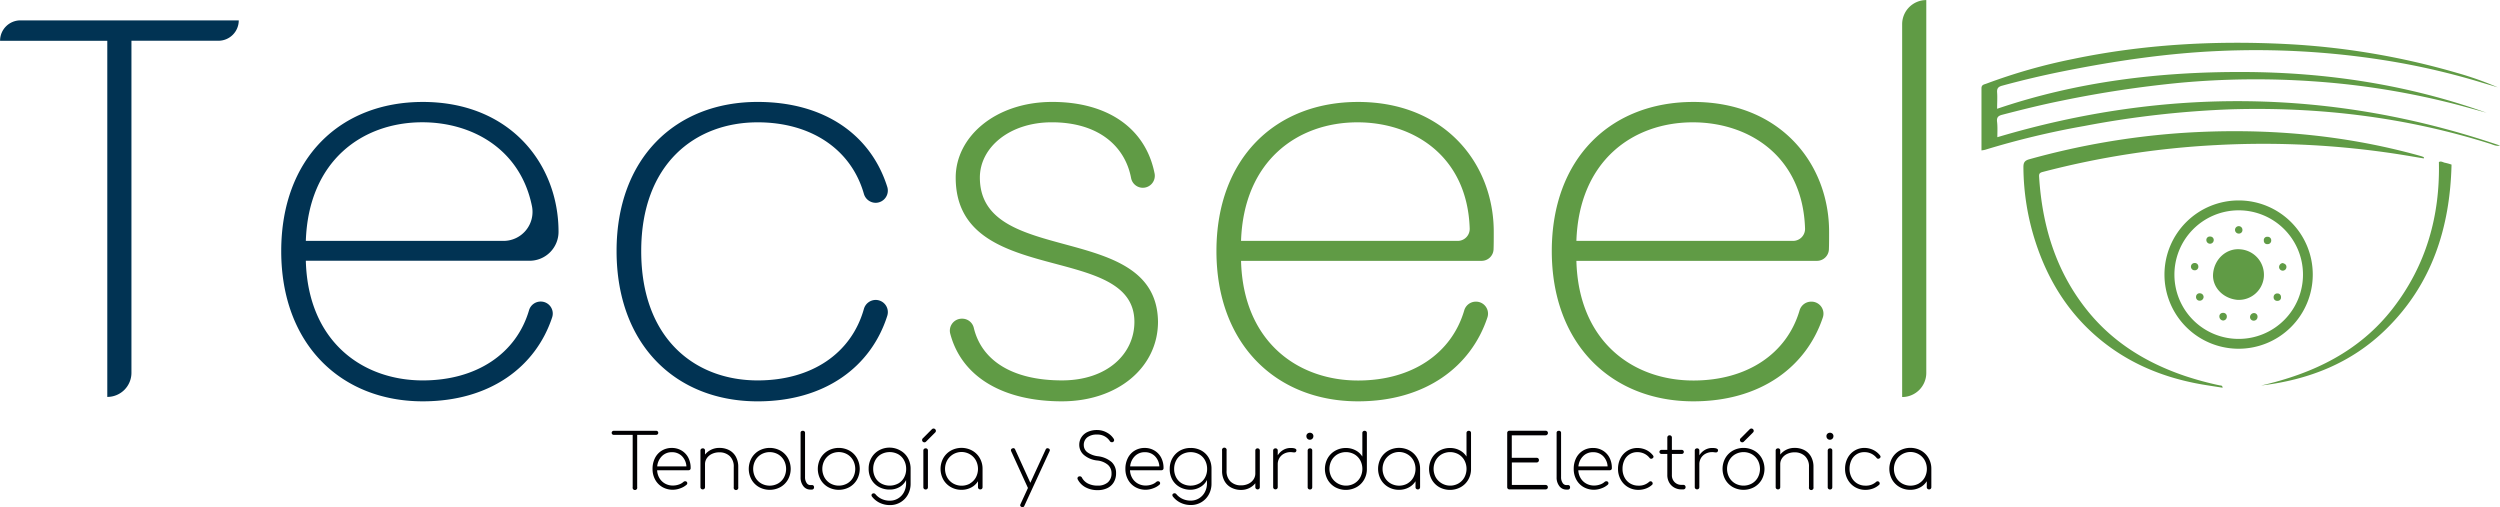 <svg id="Capa_5" data-name="Capa 5" xmlns="http://www.w3.org/2000/svg" viewBox="0 0 1077.24 218.55"><title>logo-tecseel</title><path d="M18.75,465.75h94.1a8.78,8.78,0,0,1-8.78,8.78H66.61V617.65A10.4,10.4,0,0,1,56.2,628h0V474.54H10A8.78,8.78,0,0,1,18.75,465.75Z" transform="translate(-9.97 -456.97)" fill="#013353"/><path d="M192.15,629.9c-35.14,0-61-24.51-61-64.73,0-40,25.43-64.27,61-64.27,37.68,0,58.49,26.82,58.49,55.95h0a12.48,12.48,0,0,1-12.48,12.48H141.75c0.92,34.91,24.51,51.56,50.4,51.56,23.19,0,40.29-11.58,45.76-30.17a5.22,5.22,0,0,1,5-3.81H243a5.17,5.17,0,0,1,4.89,6.8C240.89,614.91,221.26,629.9,192.15,629.9Zm-50.4-69.13h85.19a12.5,12.5,0,0,0,12.24-15c-5-24.58-25.8-36.11-47.26-36.11C166.26,509.68,142.91,526.09,141.75,560.77Z" transform="translate(-9.97 -456.97)" fill="#013353"/><path d="M336.42,500.89c29,0,48.84,14.34,55.86,36.58a5.28,5.28,0,0,1-5,6.89h0a5.32,5.32,0,0,1-5.08-3.92c-5.5-19.17-22.78-30.76-45.76-30.76-26.82,0-50.17,17.8-50.17,55.49,0,37.92,23.35,55.72,50.17,55.72,23,0,40.29-11.4,45.77-30.76a5.3,5.3,0,0,1,5.07-3.92h0a5.25,5.25,0,0,1,5,6.88c-7,21.95-26.86,36.82-55.83,36.82-35.37,0-60.8-24.51-60.8-64.73C275.62,525.17,301,500.89,336.42,500.89Z" transform="translate(-9.97 -456.97)" fill="#013353"/><path d="M467.51,629.9c-24.82,0-43.06-10.16-48.08-29.13a5.16,5.16,0,0,1,5-6.48h0.14a5.13,5.13,0,0,1,5,3.93c3.27,13.75,16.15,22.66,38,22.66,19.65,0,31.21-11.56,31.21-25.2,0-34.68-77-14.56-77-62.19,0-17.57,17.11-32.6,41.62-32.6,23.72,0,40.19,11.24,44.07,30.79a5.17,5.17,0,0,1-5.06,6.2h0a5.15,5.15,0,0,1-5.06-4.21c-2.6-13.68-14-24-34.16-24-18.26,0-31,10.87-31,23.81,0,38.84,76.29,18.26,76.76,62.19C508.89,615.33,491.56,629.9,467.51,629.9Z" transform="translate(-9.97 -456.97)" fill="#609b45"/><path d="M595.13,629.9c-35.14,0-61-24.51-61-64.73,0-40,25.43-64.27,61-64.27,37.68,0,58.49,26.82,58.49,55.95,0,3.15,0,5.4-.08,7.52a5.16,5.16,0,0,1-5.15,5H544.73c0.92,34.91,24.51,51.56,50.4,51.56,23.19,0,40.29-11.58,45.76-30.17a5.22,5.22,0,0,1,5-3.81H646a5.17,5.17,0,0,1,4.89,6.8C643.87,614.91,624.24,629.9,595.13,629.9Zm-50.4-69.13H638.1a5.17,5.17,0,0,0,5.16-5.32c-1-31.24-24.26-45.77-48.36-45.77C569.24,509.68,545.89,526.09,544.73,560.77Z" transform="translate(-9.97 -456.97)" fill="#609b45"/><path d="M739.63,629.9c-35.14,0-61-24.51-61-64.73,0-40,25.43-64.27,61-64.27,37.68,0,58.49,26.82,58.49,55.95,0,3.15,0,5.4-.08,7.52a5.16,5.16,0,0,1-5.15,5H689.23c0.92,34.91,24.51,51.56,50.4,51.56,23.19,0,40.29-11.58,45.76-30.17a5.22,5.22,0,0,1,5-3.81h0.15a5.17,5.17,0,0,1,4.89,6.8C788.37,614.91,768.75,629.9,739.63,629.9Zm-50.4-69.13h93.37a5.17,5.17,0,0,0,5.16-5.32c-1-31.24-24.26-45.77-48.36-45.77C713.74,509.68,690.39,526.09,689.23,560.77Z" transform="translate(-9.97 -456.97)" fill="#609b45"/><path d="M840,457h0V617.65a10.4,10.4,0,0,1-10.4,10.4h0V467.37A10.4,10.4,0,0,1,840,457Z" transform="translate(-9.97 -456.97)" fill="#609b45"/><path d="M870.62,516.09c72.75-21.67,144.87-20.84,216.59,3.6-1.6.4-3-.39-4.46-0.84-36.35-11.44-73.61-15.9-111.62-14.77a418.37,418.37,0,0,0-63,7.17,358.79,358.79,0,0,0-42.83,10.27,13.54,13.54,0,0,1-1.52.26c0-9,0-17.91,0-26.79,0-1.58,1.22-1.62,2.18-2a243.08,243.08,0,0,1,37.21-10.59c30.17-6.29,60.7-8,91.41-6.48a321.17,321.17,0,0,1,74,12.43,142.25,142.25,0,0,1,17.69,6.26c-2.87-.85-5.74-1.69-8.6-2.56a309.6,309.6,0,0,0-40.55-9.17,354.49,354.49,0,0,0-71.11-3.94c-22.62,1-44.94,4.31-67.11,8.76q-13.2,2.65-26.2,6.19c-1.75.47-2.31,1.2-2.18,2.95,0.16,2.18,0,4.39,0,7,34.47-11.71,69.84-15.95,105.83-15.85s71.1,5.42,105.08,17.56c-3.84-1.05-7.68-2.13-11.52-3.16a336.59,336.59,0,0,0-63.48-10.4,356.71,356.71,0,0,0-57.07.65,480.24,480.24,0,0,0-50.89,7.69c-8.64,1.73-17.19,3.87-25.72,6.08-1.62.42-2.44,1-2.27,2.89C870.77,511.57,870.62,513.87,870.62,516.09Z" transform="translate(-9.97 -456.97)" fill="#609b45"/><path d="M1054.38,525.24c-3.4-.57-6.79-1.16-10.2-1.7a379.74,379.74,0,0,0-79.2-4.06,370.22,370.22,0,0,0-74.81,11.58c-1.24.32-1.64,0.73-1.56,2,1.31,21.09,7.15,40.56,20.48,57.33,11.08,13.94,25.58,22.87,42.26,28.54a137.82,137.82,0,0,0,15.14,4.11c0.43,0.09,1.08-.13,1.2,1-3.92-.64-7.75-1.16-11.54-1.91-14.46-2.85-27.79-8.33-39.48-17.45-14.61-11.4-24.11-26.3-29.72-43.8A106.47,106.47,0,0,1,881.85,529c0-2,.55-2.86,2.59-3.42a328.67,328.67,0,0,1,65.86-11.33c34.55-2.26,68.61.48,102.05,9.75,0.49,0.13,1,.29,1.45.45,0.21,0.07.42,0.18,0.62,0.27Z" transform="translate(-9.97 -456.97)" fill="#609b45"/><path d="M1006.53,575.41a31.95,31.95,0,1,1-31.8-32.07A31.9,31.9,0,0,1,1006.53,575.41ZM974.68,603a27.7,27.7,0,1,0-27.76-27.46A27.65,27.65,0,0,0,974.68,603Z" transform="translate(-9.97 -456.97)" fill="#609b45"/><path d="M984.29,623.08c22.42-5.14,42.36-14.62,56.79-33.28,14.31-18.51,20.32-39.77,19.8-63,1-.58,1.83.2,2.7,0.32a21.62,21.62,0,0,1,2.75.78c-0.66,27.13-8.39,51.45-28.15,70.85C1023.27,613.41,1004.81,620.65,984.29,623.08Z" transform="translate(-9.97 -456.97)" fill="#609b45"/><path d="M974,586.17c-6.32-.6-11-5.7-10.4-11.44,0.62-6.34,5.9-10.94,11.84-10.32a11,11,0,0,1,10,12.06A10.83,10.83,0,0,1,974,586.17Z" transform="translate(-9.97 -456.97)" fill="#609b45"/><path d="M981,595.14a1.54,1.54,0,0,1-1.5-1.57,1.74,1.74,0,0,1,1.79-1.7,1.52,1.52,0,0,1,1.43,1.73A1.61,1.61,0,0,1,981,595.14Z" transform="translate(-9.97 -456.97)" fill="#609b45"/><path d="M967.89,595.08a1.71,1.71,0,0,1-1.59-1.6,1.48,1.48,0,0,1,1.45-1.69,1.53,1.53,0,0,1,1.75,1.66A1.63,1.63,0,0,1,967.89,595.08Z" transform="translate(-9.97 -456.97)" fill="#609b45"/><path d="M974.34,554.45a1.57,1.57,0,0,1,1.88,1.48,1.5,1.5,0,0,1-1.49,1.69A1.6,1.6,0,0,1,974.34,554.45Z" transform="translate(-9.97 -456.97)" fill="#609b45"/><path d="M993.56,570.32c1,0.28,1.68.75,1.62,1.77a1.58,1.58,0,1,1-3.16-.15A1.76,1.76,0,0,1,993.56,570.32Z" transform="translate(-9.97 -456.97)" fill="#609b45"/><path d="M963.85,560.57a1.59,1.59,0,0,1-3.17-.11,1.46,1.46,0,0,1,1.62-1.56A1.48,1.48,0,0,1,963.85,560.57Z" transform="translate(-9.97 -456.97)" fill="#609b45"/><path d="M991.19,583.42a1.5,1.5,0,0,1,1.65,1.58,1.43,1.43,0,0,1-1.55,1.6,1.48,1.48,0,0,1-1.62-1.56A1.52,1.52,0,0,1,991.19,583.42Z" transform="translate(-9.97 -456.97)" fill="#609b45"/><path d="M959.49,585a1.67,1.67,0,0,1-1.73,1.54,1.54,1.54,0,0,1-1.52-1.69,1.5,1.5,0,0,1,1.7-1.5A1.6,1.6,0,0,1,959.49,585Z" transform="translate(-9.97 -456.97)" fill="#609b45"/><path d="M957.23,571.81a1.52,1.52,0,0,1-1.56,1.63,1.57,1.57,0,1,1-.12-3.14A1.51,1.51,0,0,1,957.23,571.81Z" transform="translate(-9.97 -456.97)" fill="#609b45"/><path d="M988.63,560.52a1.53,1.53,0,0,1-1.55,1.65,1.44,1.44,0,0,1-1.63-1.52A1.42,1.42,0,0,1,987,559,1.5,1.5,0,0,1,988.63,560.52Z" transform="translate(-9.97 -456.97)" fill="#609b45"/><path d="M293.34,642.84a0.87,0.87,0,0,1-.63,1.5h-8.18v22.54a1,1,0,1,1-1.94,0V644.35h-8.18a0.87,0.87,0,1,1,0-1.75h18.3A0.85,0.85,0,0,1,293.34,642.84Z" transform="translate(-9.97 -456.97)" fill="#010002"/><path d="M303.68,651.12a7.69,7.69,0,0,1,2.89,3.09,9.54,9.54,0,0,1,1,4.49,0.86,0.86,0,0,1-.26.66,1,1,0,0,1-.68.24H293.13a7.21,7.21,0,0,0,1,3.41,6.4,6.4,0,0,0,2.42,2.34,6.89,6.89,0,0,0,3.4.84,7.81,7.81,0,0,0,2.54-.44,5.41,5.41,0,0,0,2-1.15,1.08,1.08,0,0,1,.68-0.26,0.85,0.85,0,0,1,.65,1.49,8.18,8.18,0,0,1-2.7,1.55,9.19,9.19,0,0,1-3.18.62,8.92,8.92,0,0,1-4.54-1.15,8.17,8.17,0,0,1-3.12-3.2,9.45,9.45,0,0,1-1.13-4.64,10.11,10.11,0,0,1,1.05-4.67,7.82,7.82,0,0,1,2.94-3.2,8.15,8.15,0,0,1,4.32-1.15A8,8,0,0,1,303.68,651.12Zm-8.47,2.38a7.12,7.12,0,0,0-2.05,4.43h12.58a6.75,6.75,0,0,0-1.94-4.43,5.94,5.94,0,0,0-4.33-1.68A5.87,5.87,0,0,0,295.21,653.5Z" transform="translate(-9.97 -456.97)" fill="#010002"/><path d="M324.12,650.91a7,7,0,0,1,2.91,2.83,8.9,8.9,0,0,1,1.05,4.45v8.7a1,1,0,1,1-1.94,0v-8.7a6.11,6.11,0,0,0-1.73-4.69,6.34,6.34,0,0,0-4.51-1.62,7.23,7.23,0,0,0-3.12.66,5.42,5.42,0,0,0-2.21,1.84,4.51,4.51,0,0,0-.81,2.6v9.89a1,1,0,0,1-.26.7,0.93,0.93,0,0,1-.71.27,0.94,0.94,0,0,1-1-1V651.14a0.93,0.93,0,0,1,.27-0.71,1,1,0,0,1,.7-0.26,0.89,0.89,0,0,1,1,1v1.68a7.69,7.69,0,0,1,2.68-2.12,7.9,7.9,0,0,1,3.46-.76A9,9,0,0,1,324.12,650.91Z" transform="translate(-9.97 -456.97)" fill="#010002"/><path d="M346.25,651.15a8.56,8.56,0,0,1,3.25,3.25,9.58,9.58,0,0,1,0,9.21,8.55,8.55,0,0,1-3.25,3.25,9.58,9.58,0,0,1-9.21,0,8.54,8.54,0,0,1-3.25-3.25,9.58,9.58,0,0,1,0-9.21,8.56,8.56,0,0,1,3.25-3.25A9.58,9.58,0,0,1,346.25,651.15ZM338,652.74a7,7,0,0,0-2.55,2.6,7.72,7.72,0,0,0,0,7.37A6.84,6.84,0,0,0,338,665.3a7.46,7.46,0,0,0,7.24,0,6.72,6.72,0,0,0,2.54-2.59,7.83,7.83,0,0,0,0-7.37,6.85,6.85,0,0,0-2.54-2.6A7.35,7.35,0,0,0,338,652.74Z" transform="translate(-9.97 -456.97)" fill="#010002"/><path d="M355.16,642.86a1,1,0,0,1,.7-0.26,0.89,0.89,0,0,1,1,1v18.95a4.35,4.35,0,0,0,.63,2.44,1.89,1.89,0,0,0,1.63,1h0.81a0.74,0.74,0,0,1,.58.26,1,1,0,0,1,.23.71,1,1,0,0,1-.26.7,0.93,0.93,0,0,1-.71.27h-0.65a3.69,3.69,0,0,1-3-1.49,6,6,0,0,1-1.18-3.85V643.57A0.93,0.93,0,0,1,355.16,642.86Z" transform="translate(-9.97 -456.97)" fill="#010002"/><path d="M376,651.15a8.56,8.56,0,0,1,3.25,3.25,9.58,9.58,0,0,1,0,9.21,8.55,8.55,0,0,1-3.25,3.25,9.58,9.58,0,0,1-9.21,0,8.54,8.54,0,0,1-3.25-3.25,9.58,9.58,0,0,1,0-9.21,8.56,8.56,0,0,1,3.25-3.25A9.58,9.58,0,0,1,376,651.15Zm-8.21,1.58a7,7,0,0,0-2.55,2.6,7.72,7.72,0,0,0,0,7.37,6.84,6.84,0,0,0,2.55,2.59,7.46,7.46,0,0,0,7.24,0,6.72,6.72,0,0,0,2.54-2.59,7.83,7.83,0,0,0,0-7.37,6.85,6.85,0,0,0-2.54-2.6A7.35,7.35,0,0,0,367.75,652.74Z" transform="translate(-9.97 -456.97)" fill="#010002"/><path d="M398,651.14a8.28,8.28,0,0,1,3.2,3.22,9.41,9.41,0,0,1,1.15,4.67v6.34a9.6,9.6,0,0,1-1.16,4.7,8.67,8.67,0,0,1-7.73,4.54,10,10,0,0,1-4.48-1,9.25,9.25,0,0,1-3.22-2.6,1,1,0,0,1-.26-0.65,0.71,0.71,0,0,1,.32-0.62,1,1,0,0,1,.58-0.19,1,1,0,0,1,.84.42,7.58,7.58,0,0,0,2.63,2,8.24,8.24,0,0,0,3.57.74,6.68,6.68,0,0,0,3.56-1,6.83,6.83,0,0,0,2.49-2.67,8,8,0,0,0,.91-3.8v-1.42a7,7,0,0,1-2.8,3,8.25,8.25,0,0,1-4.28,1.1,9.41,9.41,0,0,1-4.67-1.15,8.26,8.26,0,0,1-3.22-3.2,9.31,9.31,0,0,1-1.16-4.67,9.13,9.13,0,0,1,1.2-4.66,8.56,8.56,0,0,1,3.27-3.23,9.21,9.21,0,0,1,4.59-1.16A9.31,9.31,0,0,1,398,651.14Zm-1,14.18a6.53,6.53,0,0,0,2.52-2.55,7.57,7.57,0,0,0,.91-3.73,7.67,7.67,0,0,0-.91-3.75A6.5,6.5,0,0,0,397,652.7a7.76,7.76,0,0,0-7.34,0,6.49,6.49,0,0,0-2.52,2.57,7.66,7.66,0,0,0-.91,3.75,7.57,7.57,0,0,0,.91,3.73,6.52,6.52,0,0,0,2.52,2.55A7.76,7.76,0,0,0,397,665.31Z" transform="translate(-9.97 -456.97)" fill="#010002"/><path d="M412.24,641.63a1,1,0,0,1,1,1,0.93,0.93,0,0,1-.29.68l-4,4a0.88,0.88,0,0,1-.65.26,1,1,0,0,1-1-1,1,1,0,0,1,.23-0.65l4-4A1,1,0,0,1,412.24,641.63Zm-4.12,8.79a1,1,0,0,1,.69-0.26,0.9,0.9,0,0,1,1,1v15.75a1,1,0,0,1-.26.7,0.93,0.93,0,0,1-.71.27,0.94,0.94,0,0,1-1-1V651.14A0.93,0.93,0,0,1,408.11,650.43Z" transform="translate(-9.97 -456.97)" fill="#010002"/><path d="M428.92,651.15a8.56,8.56,0,0,1,3.25,3.25,9.17,9.17,0,0,1,1.18,4.62v7.86a1,1,0,0,1-.26.7,0.93,0.93,0,0,1-.71.27,0.94,0.94,0,0,1-1-1v-2.52a7.53,7.53,0,0,1-2.93,2.7,8.73,8.73,0,0,1-4.15,1,9.16,9.16,0,0,1-4.62-1.18,8.54,8.54,0,0,1-3.25-3.25,9.58,9.58,0,0,1,0-9.21,8.56,8.56,0,0,1,3.25-3.25A9.58,9.58,0,0,1,428.92,651.15Zm-1,14.14a6.72,6.72,0,0,0,2.54-2.59,7.83,7.83,0,0,0,0-7.37,6.85,6.85,0,0,0-2.54-2.6,7.1,7.1,0,0,0-9.8,2.6,7.72,7.72,0,0,0,0,7.37,6.84,6.84,0,0,0,2.55,2.59A7.46,7.46,0,0,0,428,665.3Z" transform="translate(-9.97 -456.97)" fill="#010002"/><path d="M462.35,650.94a1.48,1.48,0,0,1-.13.45l-10.86,23.54a0.86,0.86,0,0,1-.74.58,1.3,1.3,0,0,1-.45-0.1,0.82,0.82,0,0,1-.61-0.74,1.48,1.48,0,0,1,.13-0.45l3.23-7a1.24,1.24,0,0,1-.13-0.23l-7.08-15.52a1.14,1.14,0,0,1-.13-0.52,0.81,0.81,0,0,1,.55-0.74,1.15,1.15,0,0,1,.52-0.13,0.81,0.81,0,0,1,.74.55L453.94,665l6.6-14.32a0.86,0.86,0,0,1,.74-0.58,1.14,1.14,0,0,1,.45.1A0.82,0.82,0,0,1,462.35,650.94Z" transform="translate(-9.97 -456.97)" fill="#010002"/><path d="M487,643.41a7.76,7.76,0,0,1,2.91,2.72,1,1,0,0,1,.13.52,0.81,0.81,0,0,1-.15.47,1,1,0,0,1-.4.34,0.91,0.91,0,0,1-.39.06,1,1,0,0,1-.91-0.49,6.27,6.27,0,0,0-5.53-2.81,6.5,6.5,0,0,0-4.19,1.21,4.1,4.1,0,0,0-1.5,3.38,3.79,3.79,0,0,0,1.49,3,9.72,9.72,0,0,0,4.59,1.75A11,11,0,0,1,489,656.1a6.4,6.4,0,0,1,1.88,4.8,7.42,7.42,0,0,1-1,3.88,6.45,6.45,0,0,1-2.78,2.52,9.39,9.39,0,0,1-4.15.87,10.64,10.64,0,0,1-5.27-1.25,8,8,0,0,1-3.33-3.41,0.86,0.86,0,0,1-.1-0.39,0.85,0.85,0,0,1,.27-0.65,1,1,0,0,1,.73-0.26,1,1,0,0,1,.94.61,6,6,0,0,0,2.6,2.51,9,9,0,0,0,4.15.89,6.46,6.46,0,0,0,4.38-1.39,4.94,4.94,0,0,0,1.6-3.94,4.73,4.73,0,0,0-1.57-3.64,8.42,8.42,0,0,0-4.64-1.86,10.54,10.54,0,0,1-5.64-2.34,5.73,5.73,0,0,1-2.05-4.45,5.86,5.86,0,0,1,1-3.31,6.25,6.25,0,0,1,2.68-2.23,9.49,9.49,0,0,1,4-.79A8.56,8.56,0,0,1,487,643.41Z" transform="translate(-9.97 -456.97)" fill="#010002"/><path d="M507.44,651.12a7.69,7.69,0,0,1,2.89,3.09,9.54,9.54,0,0,1,1,4.49,0.86,0.86,0,0,1-.26.66,1,1,0,0,1-.68.24H496.88a7.21,7.21,0,0,0,1,3.41,6.4,6.4,0,0,0,2.42,2.34,6.89,6.89,0,0,0,3.4.84,7.81,7.81,0,0,0,2.54-.44,5.41,5.41,0,0,0,2-1.15,1.08,1.08,0,0,1,.68-0.26,0.85,0.85,0,0,1,.65,1.49,8.18,8.18,0,0,1-2.7,1.55,9.19,9.19,0,0,1-3.18.62,8.92,8.92,0,0,1-4.54-1.15,8.17,8.17,0,0,1-3.12-3.2,9.45,9.45,0,0,1-1.13-4.64,10.11,10.11,0,0,1,1.05-4.67,7.82,7.82,0,0,1,2.94-3.2,8.15,8.15,0,0,1,4.32-1.15A8,8,0,0,1,507.44,651.12ZM499,653.5a7.12,7.12,0,0,0-2.05,4.43h12.58a6.75,6.75,0,0,0-1.94-4.43,5.94,5.94,0,0,0-4.33-1.68A5.87,5.87,0,0,0,499,653.5Z" transform="translate(-9.97 -456.97)" fill="#010002"/><path d="M527.68,651.14a8.28,8.28,0,0,1,3.2,3.22A9.41,9.41,0,0,1,532,659v6.34a9.6,9.6,0,0,1-1.16,4.7,8.67,8.67,0,0,1-7.73,4.54,10,10,0,0,1-4.48-1,9.25,9.25,0,0,1-3.22-2.6,1,1,0,0,1-.26-0.65,0.71,0.71,0,0,1,.32-0.62,1,1,0,0,1,.58-0.19,1,1,0,0,1,.84.42,7.58,7.58,0,0,0,2.63,2,8.24,8.24,0,0,0,3.57.74,6.68,6.68,0,0,0,3.56-1,6.83,6.83,0,0,0,2.49-2.67,8,8,0,0,0,.91-3.8v-1.42a7,7,0,0,1-2.8,3A8.25,8.25,0,0,1,523,668a9.41,9.41,0,0,1-4.67-1.15,8.26,8.26,0,0,1-3.22-3.2A9.31,9.31,0,0,1,514,659a9.13,9.13,0,0,1,1.2-4.66,8.56,8.56,0,0,1,3.27-3.23A9.21,9.21,0,0,1,523,650,9.31,9.31,0,0,1,527.68,651.14Zm-1,14.18a6.53,6.53,0,0,0,2.52-2.55,7.57,7.57,0,0,0,.91-3.73,7.67,7.67,0,0,0-.91-3.75,6.5,6.5,0,0,0-2.52-2.57,7.76,7.76,0,0,0-7.34,0,6.49,6.49,0,0,0-2.52,2.57,7.66,7.66,0,0,0-.91,3.75,7.57,7.57,0,0,0,.91,3.73,6.52,6.52,0,0,0,2.52,2.55A7.76,7.76,0,0,0,526.66,665.31Z" transform="translate(-9.97 -456.97)" fill="#010002"/><path d="M552.56,650.43a1,1,0,0,1,.26.71v15.75a1,1,0,0,1-.26.7,1,1,0,0,1-1.68-.7V665.2a7.68,7.68,0,0,1-2.68,2.12,7.89,7.89,0,0,1-3.46.76,9,9,0,0,1-4.22-1,7,7,0,0,1-2.91-2.83,8.89,8.89,0,0,1-1.05-4.45v-8.7a1,1,0,1,1,1.94,0v8.7a6.11,6.11,0,0,0,1.73,4.69,6.34,6.34,0,0,0,4.51,1.62,7.23,7.23,0,0,0,3.12-.66,5.42,5.42,0,0,0,2.21-1.84,4.5,4.5,0,0,0,.81-2.6v-9.89a0.93,0.93,0,0,1,.28-0.71A1.08,1.08,0,0,1,552.56,650.43Z" transform="translate(-9.97 -456.97)" fill="#010002"/><path d="M568.59,651a1,1,0,0,1-.34.76,1,1,0,0,1-.57.15,5.83,5.83,0,0,1-.76-0.06,6,6,0,0,0-3.67.61,5,5,0,0,0-2,1.88,5.15,5.15,0,0,0-.71,2.68v9.83a1,1,0,0,1-.26.7,0.93,0.93,0,0,1-.71.27,0.94,0.94,0,0,1-1-1V651.14a0.93,0.93,0,0,1,.27-0.71,1,1,0,0,1,.7-0.26,0.9,0.9,0,0,1,1,1v2a6.87,6.87,0,0,1,2.39-2.33,6.22,6.22,0,0,1,3.17-.84Q568.59,650,568.59,651Z" transform="translate(-9.97 -456.97)" fill="#010002"/><path d="M575.46,643.83a1.39,1.39,0,0,1,.44,1.1,1.49,1.49,0,0,1-1.52,1.52,1.42,1.42,0,0,1-1.07-.44,1.5,1.5,0,0,1-.42-1.08,1.37,1.37,0,0,1,.45-1.1,1.58,1.58,0,0,1,1.07-.39A1.53,1.53,0,0,1,575.46,643.83Zm-1.75,6.6a1,1,0,0,1,.7-0.26,0.89,0.89,0,0,1,1,1v15.75a1,1,0,0,1-.26.7,0.93,0.93,0,0,1-.71.27,0.94,0.94,0,0,1-1-1V651.14A0.93,0.93,0,0,1,573.72,650.43Z" transform="translate(-9.97 -456.97)" fill="#010002"/><path d="M598.69,642.86a1,1,0,0,1,.26.71v15.62a9,9,0,0,1-1.23,4.53,8.53,8.53,0,0,1-3.25,3.18,9.6,9.6,0,0,1-9.17,0,8.55,8.55,0,0,1-3.25-3.25,9.58,9.58,0,0,1,0-9.21,8.56,8.56,0,0,1,3.25-3.25,9.16,9.16,0,0,1,4.62-1.18,8.73,8.73,0,0,1,4.15,1,7.53,7.53,0,0,1,2.93,2.7V643.57a0.93,0.93,0,0,1,.28-0.71,1,1,0,0,1,.7-0.26A1,1,0,0,1,598.69,642.86Zm-5.14,22.42a6.85,6.85,0,0,0,2.54-2.6,7.84,7.84,0,0,0,0-7.37,6.74,6.74,0,0,0-2.54-2.59,7.46,7.46,0,0,0-7.24,0,6.85,6.85,0,0,0-2.55,2.59,7.72,7.72,0,0,0,0,7.37A7.21,7.21,0,0,0,593.55,665.28Z" transform="translate(-9.97 -456.97)" fill="#010002"/><path d="M617.45,651.15a8.57,8.57,0,0,1,3.25,3.25,9.16,9.16,0,0,1,1.18,4.62v7.86a1,1,0,0,1-.26.7,0.93,0.93,0,0,1-.71.27,0.94,0.94,0,0,1-1-1v-2.52a7.52,7.52,0,0,1-2.93,2.7,8.73,8.73,0,0,1-4.15,1,9.16,9.16,0,0,1-4.62-1.18,8.55,8.55,0,0,1-3.25-3.25,9.58,9.58,0,0,1,0-9.21,8.56,8.56,0,0,1,3.25-3.25A9.58,9.58,0,0,1,617.45,651.15Zm-1,14.14a6.73,6.73,0,0,0,2.54-2.59,7.84,7.84,0,0,0,0-7.37,6.85,6.85,0,0,0-2.54-2.6,7.1,7.1,0,0,0-9.8,2.6,7.72,7.72,0,0,0,0,7.37,6.84,6.84,0,0,0,2.55,2.59A7.46,7.46,0,0,0,616.48,665.3Z" transform="translate(-9.97 -456.97)" fill="#010002"/><path d="M643.57,642.86a1,1,0,0,1,.26.71v15.62a9,9,0,0,1-1.23,4.53,8.53,8.53,0,0,1-3.25,3.18,9.6,9.6,0,0,1-9.17,0,8.55,8.55,0,0,1-3.25-3.25,9.58,9.58,0,0,1,0-9.21,8.56,8.56,0,0,1,3.25-3.25,9.16,9.16,0,0,1,4.62-1.18,8.73,8.73,0,0,1,4.15,1,7.53,7.53,0,0,1,2.93,2.7V643.57a0.93,0.93,0,0,1,.28-0.71,1,1,0,0,1,.7-0.26A1,1,0,0,1,643.57,642.86Zm-5.14,22.42a6.85,6.85,0,0,0,2.54-2.6,7.84,7.84,0,0,0,0-7.37,6.74,6.74,0,0,0-2.54-2.59,7.46,7.46,0,0,0-7.24,0,6.85,6.85,0,0,0-2.55,2.59,7.72,7.72,0,0,0,0,7.37A7.21,7.21,0,0,0,638.43,665.28Z" transform="translate(-9.97 -456.97)" fill="#010002"/><path d="M676.65,666.2a0.93,0.93,0,0,1,.29.68,0.91,0.91,0,0,1-.29.7,1,1,0,0,1-.68.27H660.42a0.94,0.94,0,0,1-1-1V643.57a0.94,0.94,0,0,1,1-1H676a1,1,0,0,1,.68.27,0.91,0.91,0,0,1,.29.7,1,1,0,0,1-1,1H661.39v9.7h10.7a0.94,0.94,0,0,1,1,1,1,1,0,0,1-.27.71,0.91,0.91,0,0,1-.7.29h-10.7v9.7H676A0.93,0.93,0,0,1,676.65,666.2Z" transform="translate(-9.97 -456.97)" fill="#010002"/><path d="M680.93,642.86a1,1,0,0,1,.7-0.26,0.89,0.89,0,0,1,1,1v18.95a4.34,4.34,0,0,0,.63,2.44,1.89,1.89,0,0,0,1.63,1h0.81a0.74,0.74,0,0,1,.58.26,1,1,0,0,1,.23.71,1,1,0,0,1-.26.7,0.93,0.93,0,0,1-.71.27h-0.65a3.69,3.69,0,0,1-3-1.49,6,6,0,0,1-1.18-3.85V643.57A0.93,0.93,0,0,1,680.93,642.86Z" transform="translate(-9.97 -456.97)" fill="#010002"/><path d="M700.62,651.12a7.69,7.69,0,0,1,2.89,3.09,9.54,9.54,0,0,1,1,4.49,0.86,0.86,0,0,1-.26.66,1,1,0,0,1-.68.24H690.06a7.21,7.21,0,0,0,1,3.41,6.4,6.4,0,0,0,2.43,2.34,6.89,6.89,0,0,0,3.39.84,7.81,7.81,0,0,0,2.54-.44,5.41,5.41,0,0,0,2-1.15,1.07,1.07,0,0,1,.68-0.26,0.85,0.85,0,0,1,.65,1.49,8.18,8.18,0,0,1-2.7,1.55,9.19,9.19,0,0,1-3.18.62,8.92,8.92,0,0,1-4.54-1.15,8.18,8.18,0,0,1-3.12-3.2,9.45,9.45,0,0,1-1.13-4.64,10.12,10.12,0,0,1,1.05-4.67,7.83,7.83,0,0,1,2.94-3.2A8.15,8.15,0,0,1,696.4,650,8,8,0,0,1,700.62,651.12Zm-8.47,2.38a7.12,7.12,0,0,0-2.05,4.43h12.58a6.75,6.75,0,0,0-1.94-4.43,5.94,5.94,0,0,0-4.33-1.68A5.87,5.87,0,0,0,692.15,653.5Z" transform="translate(-9.97 -456.97)" fill="#010002"/><path d="M719.23,650.81a8.32,8.32,0,0,1,3,2.39,1,1,0,0,1,.23.55,0.79,0.79,0,0,1-.45.71,0.77,0.77,0,0,1-.52.19,0.89,0.89,0,0,1-.74-0.39,6.59,6.59,0,0,0-5.27-2.46,6,6,0,0,0-5.58,3.49,8.48,8.48,0,0,0-.79,3.72,7.76,7.76,0,0,0,.87,3.69,6.52,6.52,0,0,0,2.42,2.59,6.73,6.73,0,0,0,3.56.94,6.45,6.45,0,0,0,4.56-1.58,0.93,0.93,0,0,1,.68-0.29,0.79,0.79,0,0,1,.58.23,0.92,0.92,0,0,1,.32.71,0.74,0.74,0,0,1-.26.58,8,8,0,0,1-2.65,1.6,9.2,9.2,0,0,1-3.23.57,8.69,8.69,0,0,1-4.49-1.18,8.44,8.44,0,0,1-3.15-3.25,9.3,9.3,0,0,1-1.15-4.59,9.84,9.84,0,0,1,1.07-4.61,8.12,8.12,0,0,1,3-3.23,7.94,7.94,0,0,1,4.27-1.18A8.77,8.77,0,0,1,719.23,650.81Z" transform="translate(-9.97 -456.97)" fill="#010002"/><path d="M736,666.15a1,1,0,0,1,.28.73,0.94,0.94,0,0,1-.28.7,1,1,0,0,1-.73.27h-0.74a6.19,6.19,0,0,1-3.17-.81,5.7,5.7,0,0,1-2.17-2.21,6.48,6.48,0,0,1-.78-3.18v-9.08h-2.52a0.87,0.87,0,1,1,0-1.75h2.52v-5.27a1,1,0,0,1,.27-0.73,0.94,0.94,0,0,1,.7-0.27,0.94,0.94,0,0,1,1,1v5.27h4.27a0.87,0.87,0,1,1,0,1.75h-4.27v9.08a4.16,4.16,0,0,0,1.16,3.06,4,4,0,0,0,3,1.18h0.71A1,1,0,0,1,736,666.15Z" transform="translate(-9.97 -456.97)" fill="#010002"/><path d="M750.26,651a1,1,0,0,1-.34.76,1,1,0,0,1-.57.15,5.83,5.83,0,0,1-.76-0.06,6,6,0,0,0-3.67.61,5,5,0,0,0-2,1.88,5.15,5.15,0,0,0-.71,2.68v9.83a1,1,0,0,1-.26.7,0.93,0.93,0,0,1-.71.27,0.94,0.94,0,0,1-1-1V651.14a0.93,0.93,0,0,1,.27-0.71,1,1,0,0,1,.7-0.26,0.9,0.9,0,0,1,1,1v2a6.87,6.87,0,0,1,2.39-2.33,6.22,6.22,0,0,1,3.17-.84Q750.26,650,750.26,651Z" transform="translate(-9.97 -456.97)" fill="#010002"/><path d="M765.85,651.15a8.57,8.57,0,0,1,3.25,3.25,9.58,9.58,0,0,1,0,9.21,8.55,8.55,0,0,1-3.25,3.25,9.58,9.58,0,0,1-9.21,0,8.55,8.55,0,0,1-3.25-3.25,9.58,9.58,0,0,1,0-9.21,8.56,8.56,0,0,1,3.25-3.25A9.58,9.58,0,0,1,765.85,651.15Zm-8.21,1.58a7,7,0,0,0-2.55,2.6,7.72,7.72,0,0,0,0,7.37,6.84,6.84,0,0,0,2.55,2.59,7.46,7.46,0,0,0,7.24,0,6.73,6.73,0,0,0,2.54-2.59,7.84,7.84,0,0,0,0-7.37,6.85,6.85,0,0,0-2.54-2.6A7.35,7.35,0,0,0,757.64,652.74Zm7-11.11a1,1,0,0,1,1,1,0.93,0.93,0,0,1-.29.68l-4,4a0.88,0.88,0,0,1-.65.26,1,1,0,0,1-1-1,1,1,0,0,1,.23-0.65l4-4A1,1,0,0,1,764.68,641.63Z" transform="translate(-9.97 -456.97)" fill="#010002"/><path d="M787.43,650.91a7,7,0,0,1,2.91,2.83,8.9,8.9,0,0,1,1.05,4.45v8.7a1,1,0,1,1-1.94,0v-8.7a6.11,6.11,0,0,0-1.73-4.69,6.34,6.34,0,0,0-4.51-1.62,7.23,7.23,0,0,0-3.12.66,5.42,5.42,0,0,0-2.21,1.84,4.51,4.51,0,0,0-.81,2.6v9.89a1,1,0,0,1-.26.7,0.93,0.93,0,0,1-.71.27,0.94,0.94,0,0,1-1-1V651.14a0.93,0.93,0,0,1,.27-0.71,1,1,0,0,1,.7-0.26,0.9,0.9,0,0,1,1,1v1.68a7.68,7.68,0,0,1,2.68-2.12,7.9,7.9,0,0,1,3.46-.76A9,9,0,0,1,787.43,650.91Z" transform="translate(-9.97 -456.97)" fill="#010002"/><path d="M799.55,643.83a1.39,1.39,0,0,1,.44,1.1,1.49,1.49,0,0,1-1.52,1.52,1.42,1.42,0,0,1-1.07-.44,1.5,1.5,0,0,1-.42-1.08,1.37,1.37,0,0,1,.45-1.1,1.58,1.58,0,0,1,1.07-.39A1.53,1.53,0,0,1,799.55,643.83Zm-1.75,6.6a1,1,0,0,1,.7-0.26,0.89,0.89,0,0,1,1,1v15.75a1,1,0,0,1-.26.7,0.93,0.93,0,0,1-.71.27,0.94,0.94,0,0,1-1-1V651.14A0.93,0.93,0,0,1,797.81,650.43Z" transform="translate(-9.97 -456.97)" fill="#010002"/><path d="M817.06,650.81a8.32,8.32,0,0,1,3,2.39,1,1,0,0,1,.23.55,0.79,0.79,0,0,1-.45.71,0.77,0.77,0,0,1-.52.19,0.89,0.89,0,0,1-.74-0.39,6.59,6.59,0,0,0-5.27-2.46,6,6,0,0,0-5.58,3.49,8.48,8.48,0,0,0-.79,3.72,7.76,7.76,0,0,0,.87,3.69,6.52,6.52,0,0,0,2.42,2.59,6.73,6.73,0,0,0,3.56.94,6.45,6.45,0,0,0,4.56-1.58,0.93,0.93,0,0,1,.68-0.29,0.79,0.79,0,0,1,.58.23,0.92,0.92,0,0,1,.32.71,0.74,0.74,0,0,1-.26.58,8,8,0,0,1-2.65,1.6,9.2,9.2,0,0,1-3.23.57,8.69,8.69,0,0,1-4.49-1.18,8.44,8.44,0,0,1-3.15-3.25A9.3,9.3,0,0,1,805,659a9.84,9.84,0,0,1,1.07-4.61,8.12,8.12,0,0,1,3-3.23,7.94,7.94,0,0,1,4.27-1.18A8.77,8.77,0,0,1,817.06,650.81Z" transform="translate(-9.97 -456.97)" fill="#010002"/><path d="M837.79,651.15A8.57,8.57,0,0,1,841,654.4a9.16,9.16,0,0,1,1.18,4.62v7.86a1,1,0,0,1-.26.7,0.93,0.93,0,0,1-.71.27,0.94,0.94,0,0,1-1-1v-2.52a7.52,7.52,0,0,1-2.93,2.7,8.73,8.73,0,0,1-4.15,1,9.16,9.16,0,0,1-4.62-1.18,8.55,8.55,0,0,1-3.25-3.25,9.58,9.58,0,0,1,0-9.21,8.56,8.56,0,0,1,3.25-3.25A9.58,9.58,0,0,1,837.79,651.15Zm-1,14.14a6.73,6.73,0,0,0,2.54-2.59,7.84,7.84,0,0,0,0-7.37,6.85,6.85,0,0,0-2.54-2.6,7.1,7.1,0,0,0-9.8,2.6,7.72,7.72,0,0,0,0,7.37,6.84,6.84,0,0,0,2.55,2.59A7.46,7.46,0,0,0,836.82,665.3Z" transform="translate(-9.97 -456.97)" fill="#010002"/></svg>